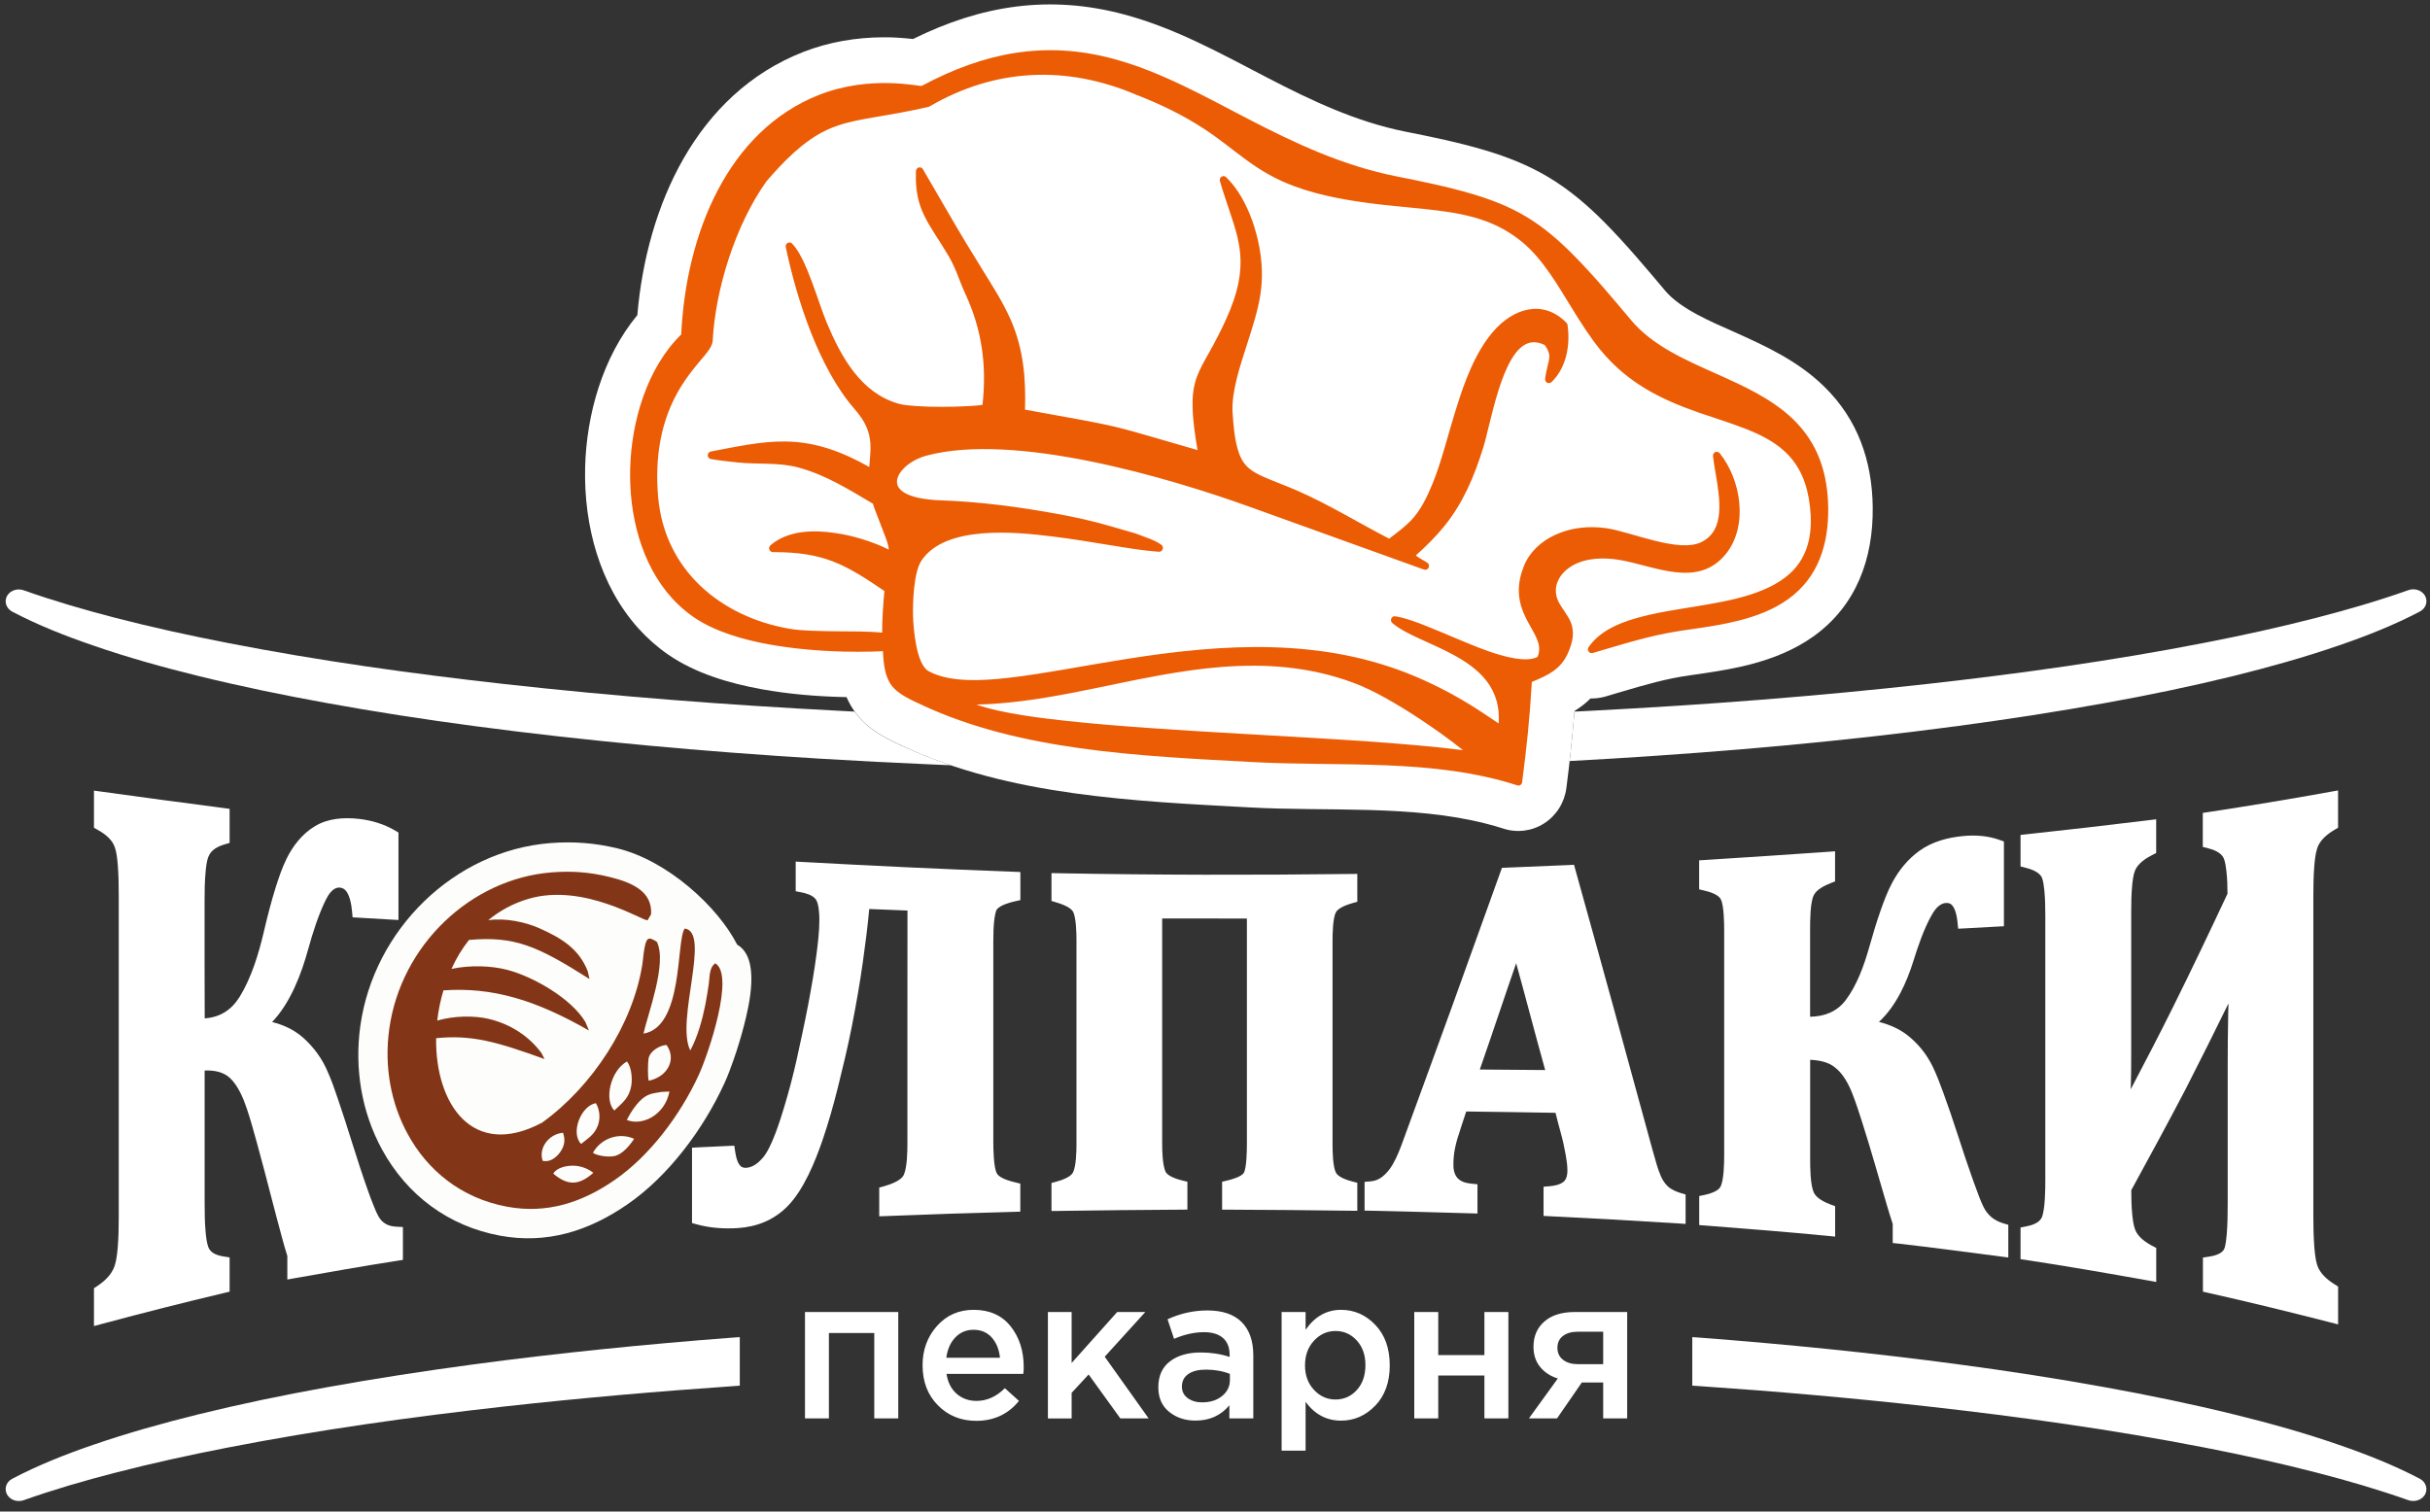 <svg width="135" height="84" viewBox="0 0 135 84" fill="none" xmlns="http://www.w3.org/2000/svg">
<rect x="0" y="0" width="135" height="84" fill="#333333" stroke="none"/>
<g clip-path="url(#clip0_18_1294)">
<path fill-rule="evenodd" clip-rule="evenodd" d="M82.474 43.285C81.682 42.657 80.847 42.062 80.011 41.511C79.387 41.101 78.748 40.705 78.094 40.347C77.534 40.04 76.95 39.748 76.354 39.53C73.979 38.654 71.56 38.465 69.054 38.661C67.921 38.75 66.795 38.916 65.676 39.116C62.321 39.715 58.867 40.683 55.438 40.75C56.822 41.256 59.342 41.537 60.287 41.641C61.856 41.814 63.432 41.94 65.004 42.051C66.759 42.176 68.513 42.28 70.267 42.38C72.66 42.517 75.058 42.65 77.451 42.816C79.118 42.942 80.814 43.067 82.474 43.285ZM50.571 32.137C50.557 31.908 50.47 31.668 50.39 31.453C50.194 30.921 49.979 30.389 49.78 29.86C49.765 29.823 49.703 29.624 49.689 29.587C48.323 28.781 47.089 28.001 45.563 27.58C44.488 27.284 43.3 27.41 42.2 27.299C41.695 27.247 41.19 27.192 40.689 27.107C40.587 27.088 40.515 27.003 40.515 26.9C40.515 26.796 40.584 26.707 40.685 26.689C42.029 26.434 43.449 26.116 44.819 26.131C46.536 26.149 48.015 26.718 49.486 27.547C49.511 27.206 49.551 26.87 49.558 26.534C49.569 25.761 49.355 25.199 48.886 24.589C48.814 24.497 48.741 24.405 48.665 24.32C46.711 22.087 45.461 18.265 44.848 15.326C44.829 15.234 44.869 15.142 44.953 15.097C45.036 15.053 45.135 15.064 45.2 15.134C45.995 15.933 46.638 18.369 47.125 19.529C47.92 21.425 49.017 23.429 51.105 24.028C51.396 24.113 51.781 24.139 52.082 24.161C52.554 24.194 53.034 24.205 53.506 24.205C53.982 24.205 54.461 24.194 54.941 24.168C55.209 24.153 55.507 24.139 55.78 24.094C56.016 21.898 55.758 19.947 54.828 17.932C54.465 17.145 54.316 16.535 53.877 15.792C52.798 13.974 51.992 13.264 52.082 11.102C52.086 11.005 52.151 10.924 52.246 10.902C52.34 10.88 52.431 10.924 52.474 11.013L53.902 13.467C54.508 14.517 55.133 15.556 55.776 16.587C56.335 17.489 56.927 18.405 57.352 19.381C58.057 20.997 58.191 22.619 58.14 24.36C59.197 24.552 60.254 24.741 61.311 24.937C61.925 25.052 62.535 25.17 63.145 25.314C63.737 25.454 64.322 25.624 64.906 25.791C65.847 26.061 66.784 26.338 67.725 26.608C67.59 25.813 67.463 24.978 67.449 24.183C67.438 23.614 67.489 23.085 67.685 22.549C67.852 22.091 68.103 21.662 68.339 21.241C68.695 20.608 69.021 19.984 69.319 19.322C69.922 17.98 70.285 16.69 70.031 15.212C69.937 14.654 69.766 14.114 69.588 13.578C69.377 12.939 69.156 12.303 68.967 11.656C68.942 11.564 68.978 11.464 69.058 11.416C69.138 11.364 69.239 11.375 69.312 11.442C70.572 12.658 71.259 14.927 71.299 16.654C71.309 17.086 71.284 17.522 71.219 17.951C71.07 18.919 70.739 19.902 70.442 20.834C70.096 21.917 69.595 23.399 69.671 24.538C69.715 25.181 69.773 25.905 69.948 26.53C70.053 26.907 70.205 27.255 70.485 27.532C70.768 27.809 71.15 27.994 71.509 28.145C72.079 28.389 72.657 28.6 73.227 28.848C75.007 29.62 76.648 30.644 78.37 31.531C78.777 31.221 79.212 30.903 79.568 30.537C80.12 29.964 80.462 29.239 80.767 28.508C81.036 27.861 81.246 27.173 81.446 26.5C81.671 25.739 81.882 24.97 82.122 24.212C82.568 22.782 83.157 21.181 84.137 20.036C85.238 18.749 86.897 18.187 88.223 19.537C88.256 19.57 88.274 19.61 88.281 19.655C88.441 20.764 88.219 22.035 87.388 22.83C87.322 22.893 87.228 22.904 87.148 22.863C87.068 22.823 87.025 22.738 87.035 22.645C87.068 22.383 87.123 22.135 87.188 21.876C87.224 21.725 87.268 21.555 87.268 21.396C87.264 21.159 87.144 20.952 87.01 20.767C86.723 20.631 86.415 20.564 86.106 20.664C84.638 21.141 84.017 25.122 83.596 26.475C83.102 28.06 82.492 29.52 81.45 30.818C80.967 31.416 80.422 31.953 79.852 32.463C79.913 32.514 79.975 32.559 80.04 32.599C80.193 32.692 80.342 32.769 80.491 32.869C80.582 32.928 80.611 33.043 80.564 33.143C80.516 33.239 80.407 33.283 80.306 33.25L70.703 29.79C66.018 28.101 57.534 25.617 52.671 26.922C52.231 27.04 51.781 27.269 51.447 27.591C51.232 27.798 51.004 28.116 51.036 28.43C51.123 29.258 52.849 29.384 53.415 29.402C55.594 29.472 57.784 29.764 59.931 30.156C60.93 30.337 61.914 30.555 62.891 30.84C63.359 30.973 63.824 31.11 64.293 31.247C64.3 31.25 64.307 31.25 64.314 31.254C64.754 31.435 65.342 31.594 65.724 31.878C65.8 31.934 65.829 32.034 65.796 32.123C65.764 32.211 65.68 32.267 65.586 32.263C64.696 32.2 63.784 32.045 62.905 31.901C61.823 31.723 60.737 31.542 59.648 31.409C57.639 31.162 53.688 30.759 52.38 32.777C51.966 33.416 51.908 35.061 51.926 35.811C51.944 36.51 52.1 38.517 52.791 38.898C53.993 39.559 55.885 39.419 57.2 39.271C58.235 39.157 59.27 38.983 60.298 38.809C61.471 38.609 62.644 38.399 63.821 38.214C69.207 37.364 74.727 37.016 79.877 39.212C81.043 39.707 82.151 40.299 83.218 40.979C83.549 41.19 83.876 41.411 84.203 41.629C84.275 41.677 84.366 41.744 84.46 41.803C84.522 40.942 84.33 40.144 83.785 39.438C83.302 38.813 82.619 38.355 81.936 37.985C81.33 37.656 80.694 37.382 80.07 37.094C79.565 36.861 78.976 36.584 78.551 36.222C78.479 36.159 78.457 36.059 78.497 35.97C78.537 35.882 78.628 35.834 78.719 35.848C79.271 35.937 79.87 36.163 80.393 36.37C81.065 36.636 81.729 36.924 82.398 37.201C83.276 37.567 85.674 38.613 86.621 38.103C86.698 37.922 86.73 37.733 86.705 37.53C86.672 37.257 86.538 36.987 86.411 36.747C86.24 36.432 86.058 36.133 85.91 35.808C85.477 34.869 85.481 34.011 85.866 33.05C86.182 32.263 86.832 31.683 87.584 31.331C88.463 30.918 89.469 30.818 90.424 30.951C91.811 31.143 94.484 32.367 95.748 31.712C96.057 31.553 96.297 31.328 96.464 31.017C97.041 29.934 96.493 28.116 96.369 26.944C96.359 26.848 96.409 26.763 96.497 26.726C96.584 26.689 96.678 26.715 96.74 26.785C97.927 28.253 98.342 30.81 97.092 32.374C95.541 34.311 93.155 33.058 91.205 32.721C90.344 32.574 89.342 32.584 88.561 33.032C88.071 33.309 87.668 33.778 87.638 34.37C87.627 34.636 87.697 34.898 87.831 35.128C88.027 35.471 88.299 35.789 88.456 36.151C88.703 36.732 88.568 37.301 88.325 37.859C87.907 38.828 87.184 39.123 86.305 39.497C86.175 41.618 86.037 42.96 85.764 45.071C85.757 45.133 85.724 45.189 85.67 45.222C85.615 45.255 85.557 45.267 85.496 45.244C80.832 43.736 75.668 44.213 70.812 43.951C67.609 43.777 64.387 43.625 61.209 43.182C58.173 42.757 55.14 42.058 52.347 40.742C51.81 40.491 51.109 40.184 50.739 39.7C50.353 39.194 50.281 38.432 50.255 37.785C50.045 37.8 49.831 37.804 49.62 37.811C49.111 37.822 48.603 37.822 48.098 37.811C46.725 37.778 45.331 37.66 43.976 37.419C42.556 37.164 40.936 36.721 39.73 35.889C39.287 35.582 38.884 35.227 38.525 34.828C36.81 32.928 36.149 30.193 36.211 27.665C36.273 25.04 37.141 22.05 39.047 20.187C39.313 14.598 41.63 8.862 46.725 6.866C49.587 5.746 52.326 6.422 52.409 6.374C55.859 4.526 59.237 3.842 63.047 4.866C65.665 5.568 68.11 6.947 70.507 8.193C73.187 9.582 75.809 10.81 78.784 11.401C80.193 11.682 81.631 11.974 83.011 12.384C84.043 12.691 85.034 13.072 85.964 13.626C86.959 14.218 87.82 14.968 88.637 15.796C89.759 16.931 90.805 18.184 91.833 19.407C93.025 20.827 94.88 21.621 96.522 22.357C98.022 23.03 99.627 23.743 100.829 24.907C102.206 26.245 102.743 27.905 102.769 29.82C102.794 31.845 102.224 33.69 100.546 34.895C99.743 35.475 98.799 35.83 97.851 36.074C97.125 36.262 96.384 36.388 95.639 36.499C94.989 36.595 94.332 36.68 93.689 36.809C92.331 37.083 91.02 37.501 89.687 37.889C89.6 37.915 89.513 37.881 89.458 37.807C89.407 37.733 89.403 37.637 89.458 37.563C90.05 36.699 91.078 36.251 92.044 35.97C93.206 35.63 94.452 35.464 95.647 35.261C97.325 34.98 99.638 34.581 100.855 33.261C101.748 32.292 101.901 31.017 101.756 29.746C101.618 28.533 101.222 27.465 100.306 26.645C99.704 26.101 98.959 25.739 98.214 25.443C97.35 25.103 96.457 24.833 95.581 24.53C93.431 23.78 91.615 22.867 90.126 21.059C89.534 20.339 89.029 19.537 88.539 18.742C87.766 17.485 86.912 15.992 85.772 15.053C85.162 14.55 84.497 14.17 83.76 13.896C82.884 13.571 81.954 13.408 81.032 13.293C79.953 13.161 78.871 13.079 77.789 12.954C76.234 12.769 74.589 12.499 73.111 11.952C72.123 11.586 71.302 11.12 70.456 10.499C69.675 9.926 68.945 9.32 68.132 8.784C66.94 8 65.673 7.391 64.351 6.877C64.347 6.877 64.347 6.877 64.344 6.873C60.461 5.213 56.499 5.383 52.841 7.516C52.823 7.527 52.805 7.535 52.783 7.538C51.792 7.771 50.807 7.941 49.805 8.111C49.09 8.233 48.36 8.359 47.677 8.603C47.488 8.669 47.306 8.743 47.125 8.828C45.821 9.438 44.721 10.592 43.787 11.671C42.077 14.066 40.951 17.626 40.794 20.557C40.776 20.886 40.384 21.314 40.181 21.555C39.767 22.046 39.378 22.527 39.037 23.081C37.889 24.941 37.577 27.051 37.765 29.217C38.121 33.291 41.245 35.874 45.047 36.54C45.443 36.61 45.861 36.632 46.26 36.651C46.762 36.673 47.266 36.676 47.768 36.684C48.563 36.691 49.413 36.68 50.212 36.754C50.208 35.985 50.266 35.205 50.335 34.444C48.12 32.936 46.965 32.281 44.139 32.281C44.049 32.281 43.976 32.226 43.943 32.141C43.914 32.056 43.936 31.964 44.005 31.904C44.964 31.073 46.38 31.04 47.564 31.217C48.512 31.339 49.656 31.683 50.571 32.137Z" fill="#B1B2B3"/>
<path fill-rule="evenodd" clip-rule="evenodd" d="M88.361 38.816C88.092 39.083 87.798 39.308 87.475 39.511C87.359 40.942 87.206 42.354 87.021 43.792C86.916 44.601 86.469 45.315 85.793 45.751C85.118 46.187 84.29 46.294 83.531 46.05C83.211 45.947 82.891 45.854 82.568 45.773C78.442 44.716 73.717 45.104 69.468 44.871C66.192 44.694 62.913 44.535 59.658 44.08C56.371 43.622 53.114 42.853 50.092 41.434C49.119 40.975 48.243 40.543 47.561 39.648C47.339 39.36 47.168 39.057 47.03 38.739C46.961 38.739 46.892 38.735 46.82 38.735C45.316 38.698 43.805 38.569 42.323 38.303C40.526 37.977 38.637 37.423 37.115 36.373C36.516 35.959 35.964 35.471 35.474 34.928C33.316 32.533 32.43 29.188 32.507 25.994C32.575 23.022 33.494 19.821 35.408 17.511C35.924 11.431 38.699 5.21 44.615 2.892C46.039 2.334 47.557 2.079 49.079 2.072C49.66 2.068 50.183 2.109 50.724 2.168C54.494 0.301 58.296 -0.316 62.466 0.807C65.306 1.569 67.826 2.977 70.423 4.326C72.868 5.594 75.341 6.766 78.05 7.309C79.543 7.609 81.036 7.912 82.496 8.348C83.723 8.714 84.9 9.176 86.004 9.834C87.184 10.536 88.209 11.416 89.175 12.392C90.351 13.586 91.43 14.872 92.509 16.154C93.366 17.178 95.116 17.899 96.308 18.431C98.12 19.241 99.878 20.054 101.331 21.47C103.197 23.285 104.007 25.587 104.04 28.179C104.076 31.047 103.128 33.653 100.764 35.353C99.704 36.114 98.494 36.595 97.245 36.92C96.435 37.131 95.61 37.272 94.786 37.397C94.176 37.49 93.562 37.563 92.959 37.685C91.673 37.944 90.413 38.351 89.156 38.717C88.888 38.787 88.623 38.82 88.361 38.816Z" fill="white"/>
<path fill-rule="evenodd" clip-rule="evenodd" d="M81.283 41.689C80.491 41.06 79.656 40.465 78.82 39.914C78.195 39.504 77.556 39.109 76.903 38.75C76.343 38.443 75.758 38.151 75.163 37.933C72.788 37.057 70.369 36.869 67.863 37.065C66.73 37.153 65.604 37.319 64.485 37.519C61.129 38.118 57.675 39.086 54.247 39.153C55.631 39.659 58.151 39.94 59.095 40.044C60.664 40.217 62.241 40.343 63.813 40.454C65.567 40.58 67.322 40.683 69.076 40.783C71.469 40.92 73.866 41.053 76.26 41.219C77.923 41.345 79.619 41.474 81.283 41.689ZM49.377 30.541C49.362 30.311 49.275 30.071 49.195 29.857C48.999 29.324 48.785 28.792 48.585 28.264C48.57 28.227 48.508 28.027 48.494 27.99C47.128 27.184 45.894 26.404 44.368 25.983C43.293 25.687 42.105 25.813 41.005 25.702C40.5 25.65 39.995 25.595 39.494 25.51C39.392 25.491 39.32 25.406 39.32 25.303C39.32 25.199 39.389 25.111 39.49 25.092C40.834 24.837 42.254 24.519 43.624 24.534C45.342 24.552 46.82 25.122 48.291 25.95C48.316 25.61 48.356 25.273 48.363 24.937C48.374 24.164 48.16 23.603 47.691 22.993C47.619 22.9 47.546 22.808 47.47 22.723C45.516 20.49 44.267 16.668 43.653 13.73C43.635 13.637 43.675 13.545 43.758 13.501C43.842 13.456 43.94 13.467 44.005 13.537C44.8 14.336 45.443 16.772 45.93 17.932C46.725 19.829 47.822 21.832 49.91 22.431C50.201 22.516 50.586 22.542 50.887 22.564C51.359 22.597 51.839 22.608 52.311 22.608C52.787 22.608 53.266 22.597 53.746 22.571C54.014 22.556 54.312 22.542 54.585 22.497C54.821 20.302 54.563 18.35 53.633 16.336C53.27 15.548 53.121 14.938 52.681 14.195C51.603 12.377 50.797 11.667 50.887 9.505C50.891 9.409 50.956 9.327 51.051 9.305C51.145 9.283 51.236 9.327 51.28 9.416L52.707 11.87C53.313 12.92 53.938 13.959 54.581 14.99C55.14 15.892 55.732 16.809 56.157 17.785C56.862 19.4 56.996 21.023 56.945 22.764C58.002 22.956 59.059 23.144 60.116 23.34C60.73 23.455 61.34 23.573 61.95 23.717C62.542 23.858 63.127 24.028 63.712 24.194C64.652 24.464 65.589 24.741 66.53 25.011C66.395 24.216 66.268 23.381 66.254 22.586C66.243 22.017 66.294 21.488 66.49 20.952C66.657 20.494 66.908 20.065 67.144 19.644C67.5 19.012 67.826 18.387 68.124 17.726C68.727 16.384 69.09 15.094 68.836 13.615C68.742 13.057 68.571 12.517 68.393 11.981C68.182 11.342 67.961 10.706 67.772 10.059C67.747 9.967 67.783 9.867 67.863 9.819C67.943 9.767 68.044 9.778 68.117 9.845C69.377 11.061 70.064 13.331 70.104 15.057C70.115 15.489 70.089 15.925 70.024 16.354C69.875 17.323 69.544 18.306 69.246 19.237C68.901 20.32 68.4 21.802 68.477 22.941C68.52 23.584 68.578 24.309 68.753 24.933C68.858 25.31 69.01 25.658 69.29 25.935C69.573 26.212 69.955 26.397 70.314 26.549C70.885 26.793 71.462 27.003 72.032 27.251C73.812 28.023 75.453 29.047 77.175 29.934C77.582 29.624 78.017 29.306 78.373 28.94C78.925 28.367 79.267 27.643 79.572 26.911C79.841 26.264 80.051 25.576 80.251 24.904C80.476 24.142 80.687 23.373 80.927 22.616C81.373 21.185 81.962 19.585 82.942 18.439C84.043 17.152 85.703 16.591 87.028 17.94C87.061 17.973 87.079 18.014 87.086 18.058C87.246 19.167 87.025 20.439 86.193 21.233C86.127 21.296 86.033 21.307 85.953 21.267C85.873 21.226 85.83 21.141 85.841 21.048C85.873 20.786 85.928 20.538 85.993 20.28C86.029 20.128 86.073 19.958 86.073 19.799C86.069 19.562 85.95 19.355 85.815 19.171C85.528 19.034 85.219 18.967 84.911 19.067C83.444 19.544 82.823 23.525 82.401 24.878C81.907 26.463 81.297 27.924 80.255 29.221C79.772 29.82 79.227 30.356 78.657 30.866C78.719 30.918 78.78 30.962 78.846 31.003C78.998 31.095 79.147 31.173 79.296 31.272C79.387 31.331 79.416 31.446 79.369 31.546C79.321 31.642 79.212 31.686 79.111 31.653L69.501 28.19C64.816 26.5 56.332 24.017 51.468 25.321C51.029 25.44 50.579 25.669 50.245 25.99C50.03 26.197 49.801 26.515 49.834 26.829C49.921 27.657 51.646 27.783 52.213 27.802C54.392 27.875 56.582 28.164 58.729 28.556C59.727 28.737 60.712 28.955 61.689 29.239C62.157 29.372 62.622 29.509 63.09 29.646C63.098 29.65 63.105 29.65 63.112 29.653C63.552 29.834 64.14 29.994 64.522 30.278C64.598 30.334 64.627 30.433 64.594 30.522C64.561 30.611 64.478 30.666 64.383 30.663C63.494 30.6 62.582 30.444 61.703 30.3C60.621 30.123 59.535 29.942 58.445 29.809C56.437 29.561 52.485 29.158 51.178 31.176C50.764 31.816 50.706 33.461 50.724 34.211C50.742 34.91 50.898 36.917 51.588 37.297C52.791 37.959 54.683 37.819 55.997 37.671C57.032 37.556 58.068 37.382 59.095 37.209C60.269 37.009 61.442 36.798 62.618 36.614C68.004 35.763 73.525 35.416 78.675 37.612C79.841 38.107 80.948 38.698 82.016 39.378C82.347 39.589 82.674 39.811 83 40.029C83.073 40.077 83.164 40.144 83.258 40.203C83.32 39.341 83.128 38.543 82.583 37.837C82.1 37.212 81.417 36.754 80.734 36.384C80.128 36.055 79.492 35.782 78.867 35.494C78.362 35.261 77.774 34.983 77.349 34.621C77.277 34.558 77.255 34.459 77.295 34.37C77.335 34.281 77.425 34.233 77.516 34.248C78.068 34.337 78.668 34.562 79.191 34.769C79.862 35.035 80.527 35.324 81.195 35.601C82.074 35.967 84.471 37.013 85.419 36.503C85.496 36.322 85.528 36.133 85.503 35.93C85.47 35.656 85.336 35.386 85.209 35.146C85.038 34.832 84.856 34.532 84.707 34.207C84.275 33.268 84.279 32.411 84.664 31.45C84.98 30.663 85.63 30.082 86.382 29.731C87.261 29.317 88.267 29.217 89.222 29.35C90.609 29.543 93.282 30.766 94.546 30.112C94.855 29.953 95.095 29.727 95.262 29.417C95.839 28.334 95.291 26.515 95.167 25.343C95.156 25.247 95.207 25.162 95.294 25.125C95.382 25.088 95.476 25.114 95.538 25.185C96.725 26.652 97.139 29.21 95.89 30.773C94.339 32.71 91.953 31.457 90.003 31.121C89.142 30.973 88.14 30.984 87.359 31.431C86.868 31.709 86.465 32.178 86.436 32.769C86.425 33.035 86.494 33.298 86.629 33.527C86.825 33.871 87.097 34.189 87.253 34.551C87.5 35.131 87.366 35.701 87.123 36.259C86.705 37.227 85.982 37.523 85.103 37.896C84.973 40.018 84.835 41.36 84.562 43.47C84.555 43.533 84.522 43.589 84.468 43.622C84.413 43.655 84.355 43.666 84.293 43.644C79.63 42.136 74.466 42.613 69.61 42.35C66.406 42.176 63.185 42.025 60.007 41.581C56.971 41.156 53.938 40.458 51.145 39.142C50.608 38.891 49.907 38.584 49.536 38.099C49.151 37.593 49.079 36.832 49.053 36.185C48.843 36.2 48.628 36.203 48.418 36.211C47.909 36.222 47.401 36.222 46.896 36.211C45.523 36.177 44.129 36.059 42.774 35.819C41.354 35.564 39.734 35.12 38.528 34.289C38.085 33.982 37.682 33.627 37.322 33.228C35.608 31.328 34.947 28.593 35.009 26.064C35.071 23.44 35.939 20.45 37.845 18.587C38.11 12.998 40.428 7.261 45.523 5.265C48.385 4.145 51.123 4.822 51.207 4.774C54.657 2.925 58.035 2.242 61.845 3.266C64.463 3.968 66.908 5.347 69.305 6.592C71.985 7.982 74.607 9.209 77.582 9.801C78.991 10.082 80.429 10.373 81.809 10.784C82.841 11.091 83.832 11.471 84.762 12.026C85.757 12.617 86.618 13.367 87.435 14.195C88.557 15.33 89.603 16.583 90.631 17.807C91.822 19.226 93.678 20.021 95.32 20.756C96.82 21.429 98.425 22.142 99.627 23.307C101.004 24.645 101.541 26.305 101.567 28.219C101.592 30.245 101.022 32.089 99.344 33.294C98.538 33.875 97.597 34.229 96.649 34.473C95.923 34.662 95.182 34.788 94.437 34.898C93.787 34.995 93.13 35.08 92.487 35.209C91.125 35.483 89.817 35.9 88.485 36.288C88.397 36.314 88.31 36.281 88.256 36.207C88.205 36.133 88.201 36.037 88.256 35.963C88.848 35.098 89.876 34.651 90.842 34.37C92.004 34.03 93.25 33.864 94.445 33.66C96.122 33.379 98.436 32.98 99.653 31.66C100.546 30.692 100.699 29.417 100.553 28.145C100.415 26.933 100.019 25.865 99.104 25.044C98.501 24.501 97.757 24.139 97.012 23.843C96.148 23.503 95.254 23.233 94.379 22.93C92.229 22.18 90.413 21.267 88.924 19.459C88.332 18.738 87.827 17.936 87.337 17.141C86.563 15.885 85.71 14.391 84.569 13.453C83.959 12.95 83.295 12.569 82.557 12.296C81.682 11.97 80.752 11.808 79.83 11.693C78.751 11.56 77.669 11.479 76.587 11.353C75.032 11.168 73.387 10.898 71.909 10.351C70.921 9.985 70.1 9.52 69.254 8.899C68.473 8.326 67.743 7.72 66.929 7.184C65.738 6.4 64.471 5.79 63.149 5.276C63.145 5.276 63.145 5.276 63.141 5.273C59.259 3.613 55.297 3.783 51.639 5.916C51.621 5.927 51.603 5.934 51.581 5.938C50.59 6.171 49.605 6.341 48.603 6.511C47.888 6.633 47.157 6.759 46.475 7.002C46.286 7.069 46.104 7.143 45.923 7.228C44.619 7.838 43.518 8.991 42.585 10.07C40.874 12.466 39.748 16.025 39.592 18.956C39.574 19.285 39.182 19.714 38.978 19.954C38.564 20.446 38.176 20.926 37.834 21.481C36.687 23.34 36.374 25.451 36.563 27.617C36.919 31.69 40.043 34.274 43.845 34.939C44.241 35.009 44.659 35.032 45.058 35.05C45.559 35.072 46.064 35.076 46.565 35.083C47.361 35.091 48.211 35.08 49.01 35.154C49.006 34.385 49.064 33.605 49.133 32.843C46.918 31.335 45.763 30.681 42.937 30.681C42.846 30.681 42.774 30.625 42.741 30.541C42.712 30.456 42.734 30.363 42.803 30.304C43.762 29.472 45.178 29.439 46.362 29.616C47.317 29.742 48.461 30.086 49.377 30.541Z" fill="#EB5C05"/>
<path d="M87.667 75.809H89.066V74.005H87.656C87.304 74.005 87.028 74.087 86.825 74.246C86.621 74.404 86.523 74.623 86.523 74.9C86.523 75.184 86.629 75.406 86.836 75.565C87.046 75.731 87.322 75.809 87.667 75.809ZM84.94 78.822L86.545 76.604C86.135 76.478 85.808 76.264 85.561 75.961C85.314 75.658 85.194 75.284 85.194 74.837C85.194 74.253 85.397 73.787 85.801 73.436C86.204 73.085 86.767 72.911 87.482 72.911H90.399V78.822H89.066V76.829H87.878L86.502 78.822H84.94ZM78.57 78.822V72.911H79.903V75.306H82.467V72.911H83.799V78.822H82.467V76.438H79.903V78.822H78.57ZM74.193 77.772C74.662 77.772 75.058 77.598 75.377 77.247C75.697 76.896 75.857 76.434 75.857 75.857C75.857 75.299 75.697 74.841 75.374 74.49C75.05 74.138 74.658 73.965 74.197 73.965C73.736 73.965 73.336 74.142 73.002 74.501C72.668 74.859 72.501 75.317 72.501 75.879C72.501 76.43 72.668 76.885 73.002 77.24C73.332 77.594 73.728 77.772 74.193 77.772ZM71.201 80.614V72.911H72.533V73.898C73.046 73.159 73.703 72.789 74.502 72.789C75.236 72.789 75.871 73.067 76.405 73.625C76.939 74.179 77.208 74.933 77.208 75.879C77.208 76.811 76.939 77.558 76.405 78.112C75.871 78.666 75.236 78.947 74.502 78.947C73.703 78.947 73.046 78.6 72.533 77.905V80.614H71.201ZM68.328 76.685V76.349C67.932 76.194 67.489 76.112 66.995 76.112C66.577 76.112 66.25 76.194 66.014 76.36C65.778 76.522 65.662 76.755 65.662 77.055C65.662 77.325 65.767 77.535 65.981 77.694C66.196 77.85 66.461 77.931 66.784 77.931C67.231 77.931 67.601 77.816 67.888 77.583C68.182 77.347 68.328 77.051 68.328 76.685ZM69.617 78.822H68.299V78.094C67.83 78.659 67.202 78.944 66.417 78.944C65.836 78.944 65.35 78.781 64.95 78.456C64.55 78.13 64.351 77.676 64.351 77.096C64.351 76.46 64.569 75.979 65.001 75.65C65.433 75.321 66.003 75.159 66.708 75.159C67.271 75.159 67.808 75.24 68.313 75.406V75.295C68.313 74.885 68.19 74.571 67.946 74.356C67.699 74.138 67.347 74.031 66.886 74.031C66.359 74.031 65.803 74.153 65.226 74.401L64.863 73.314C65.582 72.985 66.319 72.823 67.075 72.823C67.917 72.823 68.553 73.041 68.985 73.473C69.414 73.906 69.628 74.523 69.628 75.321V78.822H69.617ZM58.217 78.822V72.911H59.535V75.743L62.066 72.911H63.628L61.373 75.395L63.813 78.822H62.241L60.479 76.382L59.535 77.402V78.825H58.217V78.822ZM52.573 75.454H55.554C55.511 75 55.358 74.626 55.104 74.334C54.846 74.042 54.505 73.898 54.08 73.898C53.677 73.898 53.339 74.042 53.066 74.331C52.798 74.615 52.634 74.989 52.573 75.454ZM54.236 78.958C53.386 78.958 52.674 78.67 52.108 78.097C51.538 77.524 51.254 76.781 51.254 75.868C51.254 75.011 51.523 74.283 52.057 73.684C52.591 73.085 53.27 72.789 54.091 72.789C54.97 72.789 55.656 73.092 56.143 73.702C56.629 74.312 56.873 75.066 56.873 75.968C56.873 76.131 56.865 76.26 56.851 76.349H52.584C52.656 76.818 52.845 77.188 53.143 77.45C53.444 77.716 53.815 77.85 54.254 77.85C54.828 77.85 55.351 77.613 55.827 77.144L56.608 77.85C56.012 78.589 55.217 78.958 54.236 78.958ZM44.721 78.822V72.911H49.903V78.822H48.57V74.076H46.05V78.822H44.721Z" fill="white"/>
<path fill-rule="evenodd" clip-rule="evenodd" d="M40.954 52.496C42.254 53.243 41.626 55.853 41.328 57.01C41.165 57.638 40.976 58.259 40.762 58.873C40.606 59.32 40.438 59.782 40.239 60.211C39.073 62.754 37.141 65.352 34.853 66.931C32.703 68.413 30.382 69.148 27.781 68.668C24.938 68.143 22.617 66.439 21.219 63.87C20.082 61.782 19.693 59.383 20.016 57.025C20.761 51.654 25.232 47.274 30.567 46.852C31.846 46.752 33.044 46.841 34.297 47.144C37.086 47.821 39.886 50.393 40.954 52.496Z" fill="#FDFEFB"/>
<path fill-rule="evenodd" clip-rule="evenodd" d="M30.149 64.51C29.899 63.778 30.516 63.009 31.279 62.95C31.392 63.275 31.41 63.63 31.112 64.037C30.883 64.347 30.542 64.598 30.149 64.51ZM32.285 63.571C31.678 62.961 32.278 61.445 33.102 61.305C33.276 61.578 33.382 62.052 33.229 62.506C33.037 63.075 32.623 63.279 32.285 63.571ZM34.13 61.712C33.56 61.146 33.898 59.505 34.834 58.987C35.092 59.327 35.14 59.963 35.067 60.355C34.943 61.031 34.587 61.272 34.13 61.712ZM32.964 65.175C32.227 65.818 31.606 65.962 30.734 65.216C30.956 64.879 31.439 64.787 31.802 64.779C32.147 64.772 32.601 64.887 32.964 65.175ZM32.939 64.066C33.407 63.223 34.431 62.92 35.23 63.286C34.94 63.715 34.595 64.099 34.21 64.225C33.894 64.325 33.229 64.251 32.939 64.066ZM36.04 60.059C35.978 59.849 35.993 59.083 36.029 58.836C36.095 58.407 36.665 58.085 37.028 58.071C37.602 58.865 37.093 59.837 36.04 60.059ZM25.083 53.842C26.147 53.62 27.295 53.668 28.174 53.894C29.605 54.264 31.718 55.465 32.517 56.784L32.721 57.269C29.735 55.557 27.346 54.847 24.636 55.036C24.469 55.587 24.357 56.152 24.291 56.714C25.235 56.444 26.343 56.429 27.157 56.622C28.395 56.917 29.412 57.609 30.084 58.522L30.255 58.854C27.553 57.875 26.187 57.498 24.229 57.694C24.178 61.349 26.256 64.447 30.12 62.384C32.91 60.373 35.154 56.928 35.681 53.617C35.732 53.299 35.742 53.014 35.801 52.711C35.91 52.134 36 52.009 36.494 52.341C37.079 53.528 35.978 56.382 35.75 57.439C37.994 57.069 37.551 52.245 38.041 51.598C39.512 51.802 37.518 56.736 38.35 58.374C38.764 57.612 39.033 56.607 39.182 55.846C39.262 55.446 39.324 55.036 39.378 54.674C39.432 54.304 39.385 53.787 39.734 53.532C40.838 54.167 39.363 58.547 38.826 59.723C37.784 61.996 36.077 64.243 34.144 65.578C32.336 66.827 30.385 67.467 28.177 67.06C25.595 66.583 23.732 65.012 22.646 63.013C21.734 61.338 21.331 59.313 21.625 57.184C22.268 52.523 26.154 48.834 30.647 48.479C31.697 48.397 32.695 48.449 33.847 48.73C35.238 49.066 36.247 49.599 36.171 50.811L35.978 51.136C35.793 51.247 32.448 49.029 29.347 49.954C28.497 50.205 27.756 50.615 27.124 51.136C28.105 51 29.209 51.244 29.997 51.598C31.174 52.127 32.154 52.711 32.648 53.96L32.753 54.408C29.884 52.589 28.613 52.005 26.056 52.234C25.664 52.726 25.341 53.269 25.083 53.842ZM34.82 62.236C35.045 61.8 35.419 61.216 35.837 60.943C36.047 60.806 36.24 60.769 36.436 60.732C36.556 60.71 36.639 60.695 36.748 60.68L37.192 60.658C36.93 61.989 35.659 62.584 34.82 62.236Z" fill="#833617"/>
<path fill-rule="evenodd" clip-rule="evenodd" d="M118.404 66.14C118.404 66.587 118.415 67.041 118.458 67.489C118.484 67.751 118.524 68.076 118.615 68.324C118.771 68.746 119.21 69.045 119.584 69.241L119.791 69.348V69.585C119.791 69.984 119.791 70.383 119.791 70.782V71.24L119.345 71.159C117.093 70.756 114.838 70.365 112.575 70.021L112.252 69.973V69.64C112.252 69.27 112.252 68.904 112.252 68.535V68.213L112.56 68.154C112.865 68.095 113.272 67.973 113.428 67.67C113.624 67.215 113.628 66.062 113.628 65.574C113.628 63.127 113.628 60.68 113.628 58.233C113.628 55.782 113.628 53.332 113.628 50.885C113.628 50.419 113.621 49.942 113.574 49.477C113.552 49.27 113.519 48.959 113.439 48.767C113.294 48.456 112.84 48.297 112.539 48.224L112.252 48.15V47.85C112.252 47.481 112.252 47.115 112.252 46.745V46.398L112.589 46.361C114.848 46.117 117.107 45.858 119.363 45.581L119.788 45.529V45.965C119.788 46.364 119.788 46.764 119.788 47.163V47.403L119.577 47.51C119.21 47.695 118.767 47.983 118.607 48.39C118.517 48.619 118.48 48.948 118.455 49.192C118.408 49.676 118.4 50.175 118.4 50.663C118.4 51.972 118.4 53.284 118.4 54.592C118.4 55.904 118.4 57.213 118.4 58.525C118.4 59.191 118.397 59.863 118.375 60.532C119.17 59.02 119.958 57.505 120.718 55.975C121.756 53.886 122.759 51.779 123.75 49.665C123.75 49.255 123.736 48.837 123.692 48.431C123.667 48.209 123.63 47.92 123.547 47.706C123.398 47.373 122.987 47.218 122.664 47.137L122.377 47.063V46.76C122.377 46.342 122.377 45.925 122.377 45.507V45.174L122.701 45.126C124.952 44.782 127.2 44.413 129.445 44.006L129.892 43.925V44.387C129.892 44.849 129.892 45.311 129.892 45.777V45.998L129.703 46.109C129.311 46.339 128.878 46.682 128.733 47.141V47.144V47.148C128.635 47.433 128.599 47.813 128.573 48.113C128.526 48.686 128.519 49.27 128.519 49.846C128.519 52.803 128.519 55.757 128.519 58.714C128.519 61.667 128.519 64.62 128.519 67.577C128.519 68.147 128.53 68.72 128.573 69.289C128.599 69.603 128.635 69.98 128.726 70.283C128.871 70.764 129.307 71.13 129.714 71.381L129.895 71.496V71.714C129.895 72.176 129.895 72.638 129.895 73.103V73.599L129.423 73.477C127.182 72.904 124.938 72.353 122.682 71.847L122.385 71.78V71.47C122.385 71.052 122.385 70.634 122.385 70.217V69.884L122.708 69.836C122.98 69.795 123.445 69.692 123.569 69.4C123.652 69.2 123.688 68.812 123.707 68.598C123.754 68.043 123.761 67.474 123.761 66.916C123.761 65.652 123.761 64.388 123.761 63.123C123.761 61.859 123.761 60.595 123.761 59.331C123.761 58.322 123.768 57.313 123.79 56.304C123.794 56.123 123.797 55.941 123.805 55.76C123.027 57.35 122.236 58.932 121.433 60.506C120.449 62.392 119.428 64.266 118.404 66.14Z" fill="white"/>
<path fill-rule="evenodd" clip-rule="evenodd" d="M100.564 58.895C100.564 59.749 100.564 60.602 100.564 61.46C100.564 62.447 100.564 63.43 100.564 64.417C100.564 64.883 100.572 65.837 100.764 66.265C100.913 66.598 101.389 66.82 101.705 66.938L101.952 67.03V67.3C101.952 67.633 101.952 67.962 101.952 68.294V68.72L101.538 68.679C99.279 68.461 97.016 68.28 94.753 68.106L94.401 68.08V67.722C94.401 67.407 94.401 67.093 94.401 66.779V66.465L94.702 66.402C94.964 66.347 95.443 66.21 95.585 65.947C95.774 65.567 95.788 64.617 95.788 64.199C95.788 62.122 95.788 60.044 95.788 57.967C95.788 55.89 95.788 53.809 95.788 51.731C95.788 51.354 95.781 50.312 95.6 49.979L95.596 49.972L95.592 49.965C95.465 49.702 94.946 49.551 94.692 49.492L94.397 49.421V49.114C94.397 48.8 94.397 48.486 94.397 48.172V47.81L94.753 47.788C97.016 47.647 99.279 47.495 101.541 47.337L101.948 47.307V47.721C101.948 48.054 101.948 48.383 101.948 48.715V48.981L101.705 49.078C101.4 49.196 100.924 49.421 100.771 49.739L100.768 49.746L100.764 49.754C100.568 50.135 100.561 51.155 100.561 51.584C100.561 52.467 100.561 53.354 100.561 54.237C100.561 54.992 100.561 55.749 100.561 56.503C101.341 56.485 102.039 56.237 102.533 55.587C103.161 54.759 103.564 53.639 103.844 52.644C104.044 51.931 104.258 51.218 104.505 50.519C104.679 50.031 104.872 49.525 105.115 49.066C105.493 48.357 105.994 47.739 106.644 47.274C107.352 46.767 108.206 46.542 109.056 46.461C109.735 46.394 110.432 46.442 111.075 46.671L111.329 46.764V47.037C111.329 48.394 111.329 49.75 111.329 51.107V51.473L110.97 51.491C110.363 51.524 109.757 51.558 109.146 51.591L108.787 51.609L108.75 51.243C108.721 50.959 108.631 50.367 108.34 50.22C108.267 50.183 108.188 50.175 108.108 50.179C107.715 50.205 107.447 50.6 107.28 50.922L107.276 50.926L107.272 50.929C106.866 51.676 106.564 52.559 106.31 53.373C105.929 54.592 105.344 55.908 104.385 56.788C104.981 56.94 105.554 57.187 106.037 57.583C106.608 58.048 107.058 58.621 107.381 59.29C107.596 59.741 107.781 60.225 107.951 60.695C108.231 61.453 108.489 62.221 108.74 62.994C109.03 63.892 109.328 64.794 109.648 65.685C109.753 65.977 109.858 66.265 109.971 66.554C110.043 66.731 110.116 66.916 110.203 67.086C110.439 67.555 110.806 67.836 111.3 67.984L111.572 68.065V68.354C111.572 68.716 111.572 69.078 111.572 69.44V69.88L111.144 69.825C109.259 69.577 107.374 69.329 105.489 69.111L105.151 69.075V68.731C105.151 68.494 105.151 68.254 105.151 68.017C105.039 67.692 104.941 67.345 104.839 67.016C104.632 66.317 104.429 65.615 104.225 64.912C103.975 64.055 103.72 63.194 103.448 62.343C103.281 61.822 103.11 61.29 102.91 60.78C102.711 60.27 102.416 59.701 101.984 59.353C101.603 59.013 101.055 58.917 100.564 58.895Z" fill="white"/>
<path fill-rule="evenodd" clip-rule="evenodd" d="M85.844 59.464C85.539 58.352 85.23 57.239 84.936 56.123C84.707 55.254 84.468 54.393 84.232 53.528C83.93 54.408 83.625 55.284 83.331 56.163C82.968 57.258 82.583 58.344 82.212 59.435C83.425 59.442 84.635 59.453 85.844 59.464ZM86.418 61.841C84.766 61.815 83.109 61.785 81.457 61.767C81.344 62.096 81.235 62.429 81.13 62.761V62.765V62.769C81.017 63.087 80.919 63.416 80.847 63.748C80.774 64.07 80.745 64.395 80.745 64.724C80.745 65.419 81.076 65.711 81.74 65.778L82.082 65.811V66.158C82.082 66.45 82.082 66.746 82.082 67.038V67.437L81.689 67.426C79.852 67.371 78.014 67.323 76.18 67.282L75.809 67.275V66.897C75.809 66.609 75.809 66.321 75.809 66.032V65.678L76.158 65.648C76.39 65.63 76.605 65.541 76.79 65.397C77.022 65.216 77.215 64.979 77.364 64.724C77.607 64.314 77.8 63.804 77.963 63.353C78.856 60.895 79.764 58.444 80.651 55.982C81.551 53.48 82.456 50.977 83.353 48.471L83.44 48.227L83.694 48.216C84.845 48.172 85.997 48.12 87.148 48.072L87.446 48.057L87.526 48.349C88.238 50.904 88.946 53.458 89.647 56.012C90.362 58.621 91.074 61.235 91.79 63.844C91.873 64.144 91.957 64.443 92.047 64.743C92.106 64.931 92.171 65.131 92.251 65.312V65.315V65.319C92.345 65.545 92.48 65.763 92.658 65.929C92.847 66.106 93.13 66.225 93.373 66.299L93.645 66.38V66.668C93.645 66.979 93.645 67.293 93.645 67.603V68.014L93.242 67.988C90.867 67.836 88.488 67.703 86.113 67.589L85.753 67.57V67.201C85.753 66.901 85.753 66.602 85.753 66.302V65.948L86.102 65.918C86.353 65.896 86.687 65.837 86.883 65.656C87.039 65.508 87.079 65.267 87.079 65.06C87.079 64.768 87.035 64.469 86.985 64.184C86.908 63.748 86.814 63.323 86.694 62.898C86.596 62.554 86.509 62.199 86.418 61.841Z" fill="white"/>
<path fill-rule="evenodd" clip-rule="evenodd" d="M69.272 51.044C67.703 51.048 66.134 51.044 64.565 51.04C64.565 53.062 64.565 55.088 64.565 57.11C64.565 59.261 64.565 61.412 64.565 63.563C64.565 63.959 64.583 64.757 64.757 65.127C64.903 65.382 65.422 65.537 65.676 65.6L65.967 65.67V65.973C65.967 66.262 65.967 66.546 65.967 66.835V67.219L65.589 67.223C63.327 67.234 61.064 67.26 58.801 67.293L58.416 67.297V66.905C58.416 66.617 58.416 66.325 58.416 66.036V65.74L58.696 65.663C58.954 65.593 59.462 65.426 59.604 65.168C59.789 64.831 59.804 63.963 59.804 63.586C59.804 61.697 59.804 59.808 59.804 57.919C59.804 56.03 59.804 54.142 59.804 52.249C59.804 51.879 59.789 51 59.615 50.663C59.466 50.404 58.95 50.227 58.689 50.15L58.416 50.068V49.78C58.416 49.492 58.416 49.2 58.416 48.911V48.519L58.801 48.527C64.209 48.627 69.617 48.634 75.021 48.568L75.406 48.564V48.956C75.406 49.244 75.406 49.532 75.406 49.821V50.112L75.13 50.19C74.883 50.26 74.353 50.438 74.222 50.693L74.219 50.7L74.215 50.708C74.041 51.018 74.03 51.938 74.03 52.293C74.03 54.175 74.03 56.06 74.03 57.941C74.03 59.823 74.03 61.704 74.03 63.586C74.03 63.959 74.041 64.831 74.219 65.168L74.222 65.171L74.226 65.175C74.357 65.43 74.876 65.589 75.123 65.656L75.406 65.729V66.029C75.406 66.317 75.406 66.605 75.406 66.894V67.285L75.021 67.282C72.773 67.252 70.521 67.23 68.273 67.223H67.895V66.838C67.895 66.55 67.895 66.265 67.895 65.977V65.67L68.19 65.6C68.411 65.548 68.974 65.393 69.101 65.175C69.261 64.901 69.272 63.885 69.272 63.567C69.272 61.419 69.272 59.268 69.272 57.121C69.272 55.084 69.272 53.062 69.272 51.044Z" fill="white"/>
<path fill-rule="evenodd" clip-rule="evenodd" d="M50.415 50.6C49.707 50.571 48.999 50.545 48.291 50.515C48.2 51.502 48.073 52.489 47.935 53.469C47.768 54.663 47.557 55.853 47.325 57.036C47.099 58.189 46.823 59.327 46.54 60.466C46.297 61.434 46.024 62.399 45.701 63.345C45.287 64.55 44.648 66.132 43.74 67.045C42.988 67.803 42.047 68.176 40.994 68.246C40.235 68.294 39.462 68.246 38.724 68.043L38.445 67.966V67.67C38.445 66.494 38.445 65.323 38.445 64.147V63.778L38.804 63.759C39.353 63.733 39.905 63.707 40.453 63.682L40.794 63.667L40.845 64.01C40.882 64.254 40.976 64.731 41.223 64.857C41.292 64.89 41.368 64.901 41.441 64.898C41.815 64.879 42.124 64.632 42.363 64.354L42.367 64.351L42.371 64.347C42.872 63.792 43.362 62.203 43.576 61.486C43.831 60.636 44.059 59.778 44.252 58.913C44.477 57.893 44.699 56.873 44.895 55.849C45.073 54.91 45.24 53.96 45.363 53.014C45.443 52.393 45.52 51.739 45.52 51.114C45.52 50.83 45.498 50.194 45.309 49.961C45.131 49.739 44.779 49.639 44.513 49.588L44.205 49.528V49.211C44.205 48.904 44.205 48.597 44.205 48.286V47.88L44.604 47.902C48.508 48.116 52.413 48.301 56.321 48.445L56.688 48.46V48.834C56.688 49.126 56.688 49.417 56.688 49.71V50.02L56.39 50.087C56.106 50.149 55.58 50.294 55.384 50.534C55.315 50.619 55.264 50.929 55.249 51.033C55.191 51.454 55.184 51.905 55.184 52.33C55.184 54.182 55.184 56.03 55.184 57.882C55.184 59.73 55.184 61.582 55.184 63.43C55.184 63.778 55.195 64.931 55.391 65.219L55.395 65.227L55.398 65.234C55.554 65.485 56.128 65.641 56.39 65.703L56.684 65.774V66.081C56.684 66.373 56.684 66.665 56.684 66.957V67.334L56.313 67.345C53.956 67.407 51.599 67.481 49.242 67.578L48.846 67.592V67.189C48.846 66.89 48.846 66.587 48.846 66.287V65.995L49.126 65.918C49.424 65.833 50.067 65.618 50.205 65.293L50.208 65.29L50.212 65.286C50.401 64.861 50.412 63.974 50.412 63.511C50.412 61.301 50.412 59.087 50.412 56.877C50.415 54.777 50.415 52.689 50.415 50.6Z" fill="white"/>
<path fill-rule="evenodd" clip-rule="evenodd" d="M11.373 56.592C12.222 56.533 12.862 56.13 13.323 55.38C13.966 54.334 14.373 52.996 14.652 51.802C14.845 50.977 15.055 50.149 15.306 49.344C15.477 48.8 15.669 48.231 15.92 47.721C16.279 46.989 16.791 46.342 17.489 45.917C18.222 45.47 19.112 45.414 19.944 45.507C20.648 45.588 21.331 45.791 21.949 46.154L22.137 46.265V46.486C22.137 47.895 22.137 49.303 22.137 50.715V51.125L21.738 51.103C21.131 51.066 20.525 51.033 19.915 50.996L19.588 50.977L19.559 50.648C19.526 50.294 19.424 49.562 19.065 49.377C19.007 49.347 18.941 49.333 18.88 49.325C18.498 49.296 18.244 49.717 18.095 50.013C17.685 50.855 17.38 51.816 17.129 52.722C16.748 54.112 16.145 55.72 15.117 56.795C15.76 56.954 16.363 57.235 16.868 57.69C17.445 58.211 17.895 58.832 18.201 59.549C18.418 60.03 18.596 60.551 18.767 61.053C19.043 61.859 19.301 62.669 19.555 63.482C19.842 64.395 20.136 65.308 20.456 66.206C20.558 66.495 20.666 66.779 20.783 67.064C20.852 67.234 20.924 67.411 21.012 67.57C21.233 67.98 21.567 68.147 22.021 68.169L22.384 68.187V68.557C22.384 68.93 22.384 69.307 22.384 69.681V70.013L22.061 70.065C20.173 70.357 18.288 70.694 16.406 71.026L15.963 71.104V70.645C15.963 70.361 15.963 70.08 15.963 69.795C15.847 69.44 15.745 69.063 15.647 68.701C15.437 67.929 15.233 67.152 15.034 66.38C14.779 65.397 14.525 64.417 14.253 63.438C14.086 62.828 13.915 62.214 13.715 61.615C13.523 61.039 13.225 60.329 12.778 59.908C12.397 59.553 11.87 59.471 11.369 59.49C11.369 60.662 11.369 61.837 11.369 63.009C11.369 64.302 11.369 65.596 11.369 66.89C11.369 67.411 11.376 67.94 11.423 68.461C11.445 68.716 11.485 69.067 11.576 69.311C11.71 69.659 12.103 69.773 12.433 69.825L12.756 69.877V70.209C12.756 70.631 12.756 71.052 12.756 71.473V71.78L12.462 71.85C10.2 72.386 7.944 72.959 5.696 73.562L5.22 73.691V73.189C5.22 72.726 5.22 72.261 5.22 71.799V71.588L5.394 71.473C5.809 71.2 6.204 70.838 6.368 70.346C6.47 70.043 6.509 69.662 6.539 69.344C6.586 68.775 6.597 68.198 6.597 67.629C6.597 64.657 6.597 61.686 6.597 58.71C6.597 55.734 6.597 52.759 6.597 49.787C6.597 49.211 6.589 48.627 6.542 48.05C6.517 47.762 6.48 47.377 6.386 47.104L6.382 47.096L6.379 47.089C6.237 46.642 5.805 46.324 5.416 46.109L5.22 45.998V45.769C5.22 45.307 5.22 44.842 5.22 44.38V43.936L5.652 43.995C7.908 44.309 10.167 44.609 12.426 44.904L12.756 44.949V45.289C12.756 45.71 12.756 46.132 12.756 46.553V46.841L12.484 46.922C12.132 47.026 11.732 47.215 11.591 47.584L11.587 47.592L11.583 47.599C11.485 47.828 11.445 48.19 11.423 48.438C11.373 48.967 11.365 49.506 11.365 50.038C11.365 51.199 11.365 52.36 11.365 53.52C11.373 54.541 11.373 55.568 11.373 56.592Z" fill="white"/>
<path fill-rule="evenodd" clip-rule="evenodd" d="M94.016 77.003V74.305L94.423 74.334C99.228 74.7 104.029 75.181 108.809 75.82C111.554 76.186 114.289 76.608 117.013 77.103C119.392 77.535 121.76 78.023 124.106 78.6C126.075 79.084 128.036 79.631 129.953 80.296C131.482 80.825 133.004 81.424 134.439 82.178C134.78 82.359 134.918 82.78 134.686 83.109C134.49 83.386 134.112 83.475 133.8 83.368C132.129 82.777 130.426 82.281 128.711 81.838C126.652 81.305 124.575 80.851 122.486 80.444C117.391 79.45 112.244 78.733 107.087 78.156C102.856 77.683 98.614 77.314 94.368 77.025L94.016 77.003Z" fill="white"/>
<path fill-rule="evenodd" clip-rule="evenodd" d="M1.316 83.368C1.007 83.479 0.626 83.39 0.43 83.109C0.197 82.78 0.332 82.355 0.677 82.178C2.111 81.424 3.633 80.821 5.162 80.296C7.083 79.635 9.041 79.088 11.009 78.6C13.356 78.023 15.723 77.532 18.102 77.103C20.826 76.608 23.565 76.19 26.307 75.82C31.086 75.181 35.884 74.7 40.693 74.334L41.099 74.305V77.003L40.747 77.029C36.502 77.321 32.26 77.691 28.028 78.16C22.871 78.737 17.725 79.454 12.629 80.448C10.541 80.855 8.463 81.309 6.404 81.841C4.69 82.281 2.987 82.777 1.316 83.368Z" fill="white"/>
<path fill-rule="evenodd" clip-rule="evenodd" d="M87.471 39.545C87.809 39.526 88.15 39.511 88.488 39.493C94.699 39.171 100.906 38.698 107.087 38.007C112.244 37.43 117.391 36.713 122.486 35.719C124.575 35.312 126.652 34.858 128.711 34.325C130.426 33.882 132.129 33.387 133.8 32.795C134.108 32.684 134.49 32.773 134.686 33.05C134.918 33.379 134.784 33.804 134.439 33.982C133.004 34.736 131.482 35.338 129.953 35.863C128.032 36.525 126.075 37.072 124.106 37.56C121.76 38.136 119.392 38.628 117.013 39.057C114.289 39.552 111.551 39.97 108.809 40.339C102.431 41.193 96.017 41.762 89.596 42.154C88.797 42.202 88.002 42.25 87.203 42.291C87.308 41.382 87.395 40.465 87.471 39.545Z" fill="white"/>
<path fill-rule="evenodd" clip-rule="evenodd" d="M52.831 42.528L51.904 42.487C49.776 42.398 47.648 42.287 45.523 42.158C39.102 41.766 32.688 41.193 26.311 40.343C23.565 39.977 20.83 39.556 18.106 39.06C15.727 38.628 13.359 38.14 11.013 37.563C9.045 37.079 7.083 36.532 5.166 35.867C3.633 35.342 2.111 34.743 0.677 33.989C0.335 33.808 0.197 33.387 0.43 33.058C0.626 32.781 1.004 32.692 1.316 32.803C2.987 33.394 4.69 33.889 6.404 34.333C8.463 34.865 10.541 35.32 12.629 35.726C17.725 36.721 22.871 37.438 28.028 38.014C34.21 38.702 40.417 39.179 46.627 39.5C46.91 39.515 47.194 39.53 47.477 39.545C47.502 39.582 47.528 39.619 47.557 39.652C48.24 40.546 49.115 40.983 50.088 41.437C50.982 41.851 51.901 42.213 52.831 42.528Z" fill="white"/>
</g>
<defs>
<clipPath id="clip0_18_1294">
<rect width="134.488" height="83.171" fill="white" transform="translate(0.313 0.242)"/>
</clipPath>
</defs>
</svg>
